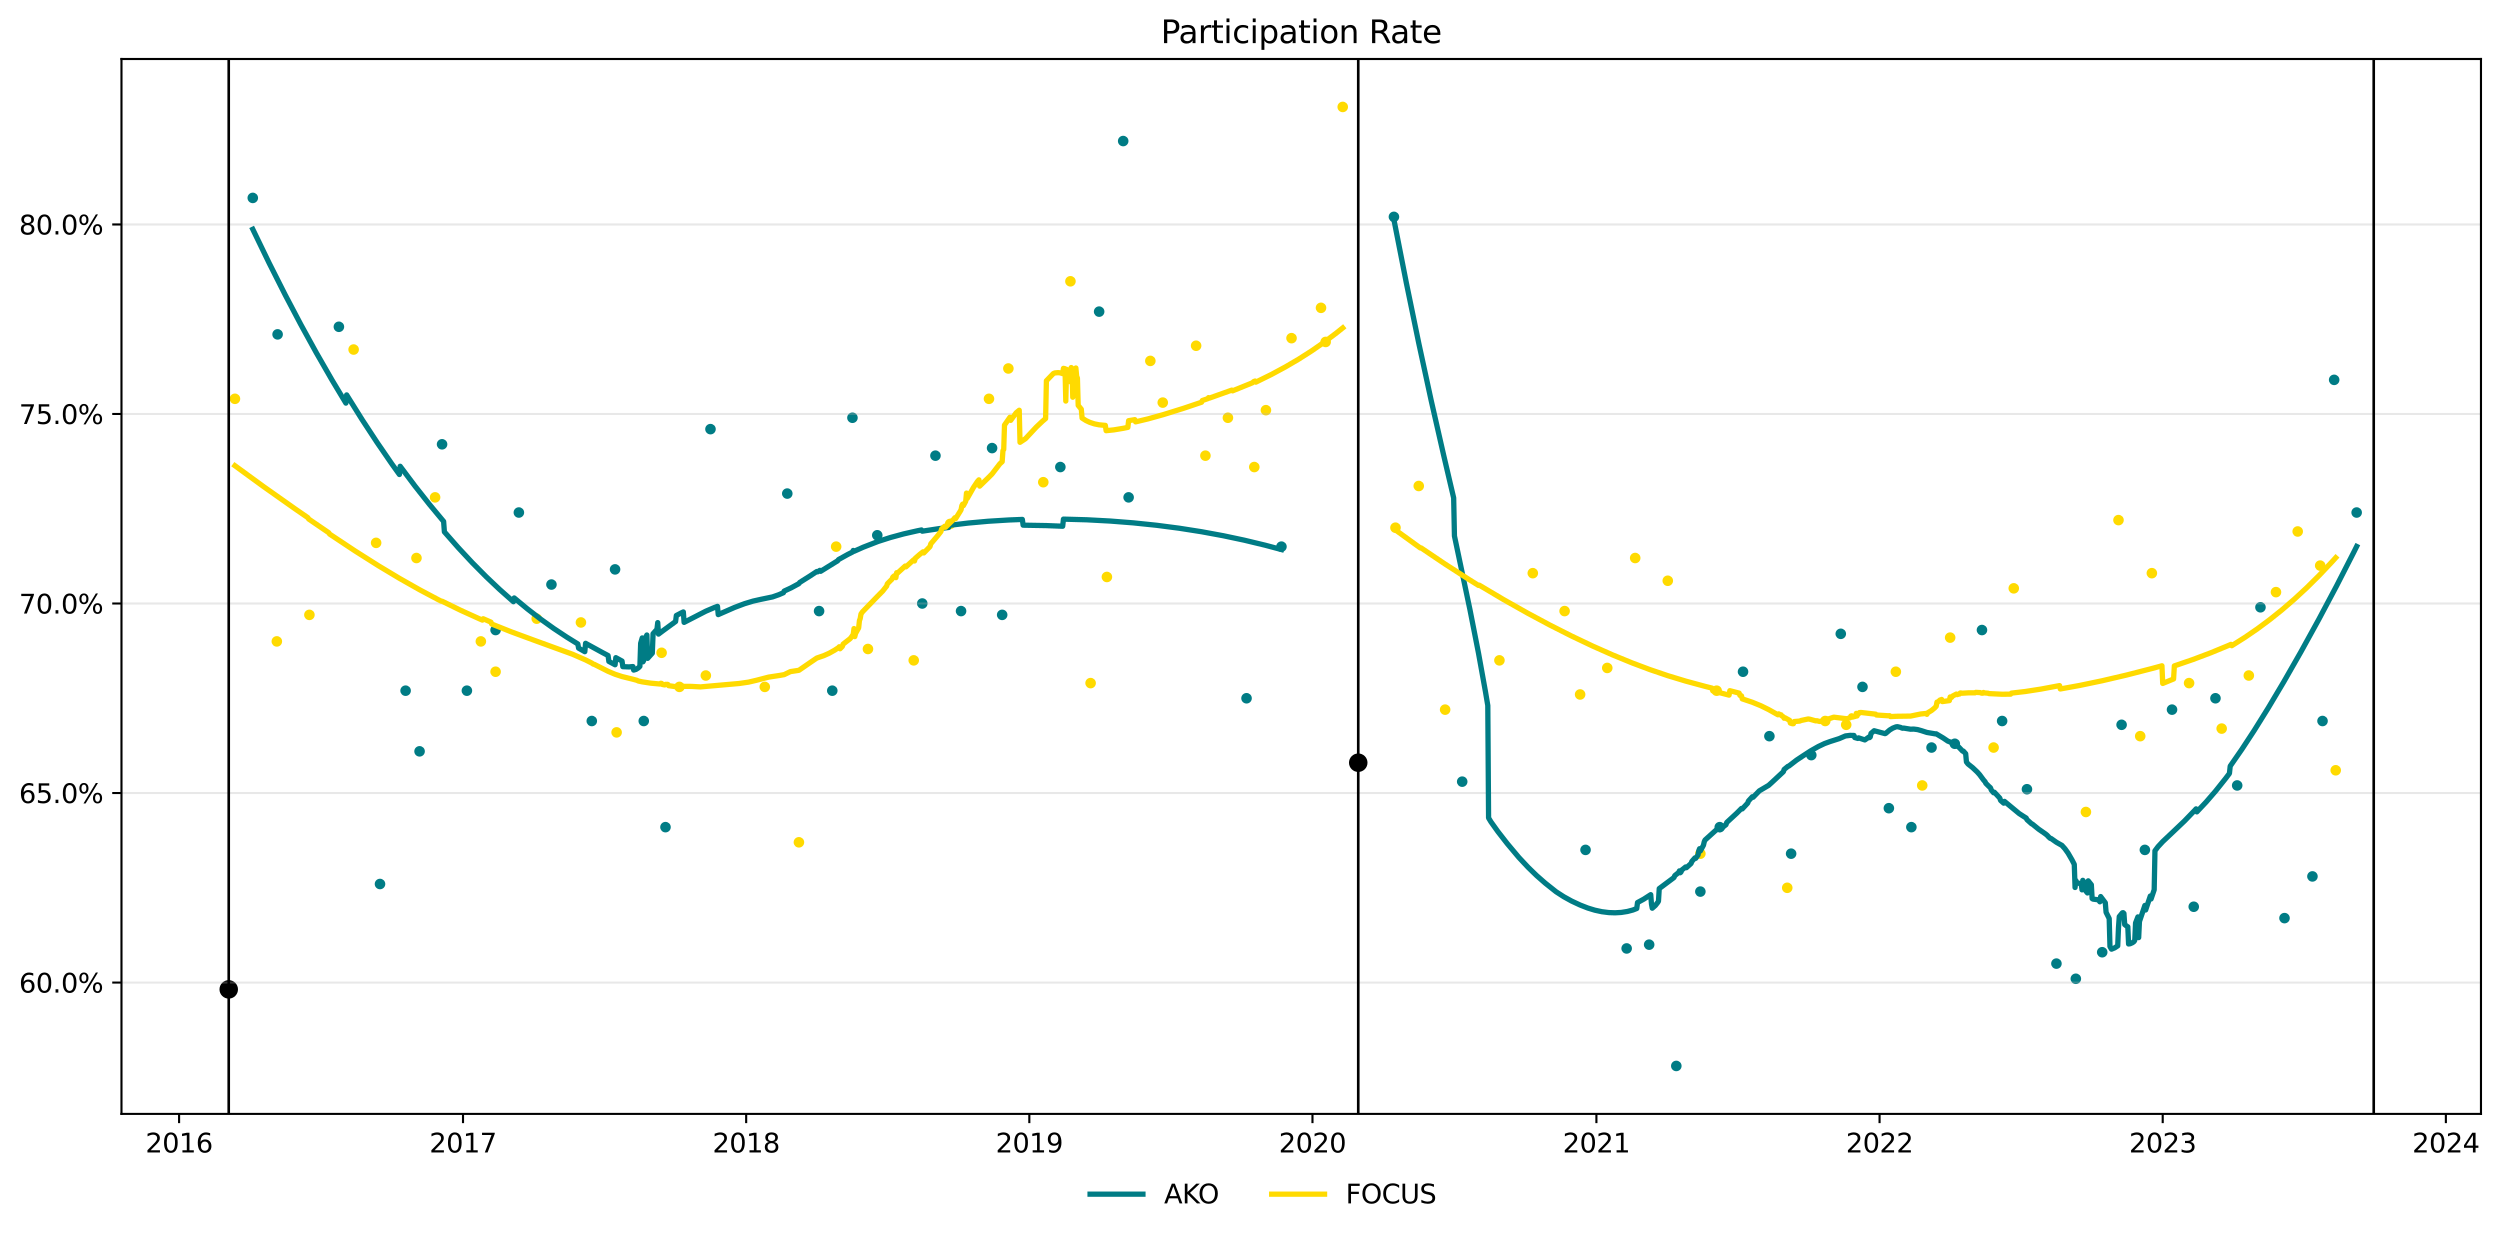 <?xml version="1.0" encoding="utf-8" standalone="no"?>
<!DOCTYPE svg PUBLIC "-//W3C//DTD SVG 1.1//EN"
  "http://www.w3.org/Graphics/SVG/1.1/DTD/svg11.dtd">
<svg xmlns:xlink="http://www.w3.org/1999/xlink" width="945.967pt" height="468.629pt" viewBox="0 0 945.967 468.629" xmlns="http://www.w3.org/2000/svg" version="1.1">
 <defs>
  <style type="text/css">*{stroke-linejoin: round; stroke-linecap: butt}</style>
 </defs>
 <g id="figure_1">
  <g id="patch_1">
   <path d="M 0 468.629 
L 945.967 468.629 
L 945.967 0 
L 0 0 
z
" style="fill: #ffffff"/>
  </g>
  <g id="axes_1">
   <g id="patch_2">
    <path d="M 45.967 421.486 
L 938.767 421.486 
L 938.767 22.318 
L 45.967 22.318 
z
" style="fill: #ffffff"/>
   </g>
   <g id="PathCollection_1">
    <defs>
     <path id="mfe9cb626cc" d="M 0 3 
C 0.796 3 1.559 2.684 2.121 2.121 
C 2.684 1.559 3 0.796 3 0 
C 3 -0.796 2.684 -1.559 2.121 -2.121 
C 1.559 -2.684 0.796 -3 0 -3 
C -0.796 -3 -1.559 -2.684 -2.121 -2.121 
C -2.684 -1.559 -3 -0.796 -3 0 
C -3 0.796 -2.684 1.559 -2.121 2.121 
C -1.559 2.684 -0.796 3 0 3 
z
" style="stroke: #000000"/>
    </defs>
    <g clip-path="url(#pcde574fb6f)">
     <use xlink:href="#mfe9cb626cc" x="86.549" y="374.369" style="stroke: #000000"/>
    </g>
   </g>
   <g id="PathCollection_2">
    <g clip-path="url(#pcde574fb6f)">
     <use xlink:href="#mfe9cb626cc" x="513.942" y="288.597" style="stroke: #000000"/>
    </g>
   </g>
   <g id="PathCollection_3"/>
   <g id="PathCollection_4">
    <defs>
     <path id="m12eb63a229" d="M 0 1.5 
C 0.398 1.5 0.779 1.342 1.061 1.061 
C 1.342 0.779 1.5 0.398 1.5 0 
C 1.5 -0.398 1.342 -0.779 1.061 -1.061 
C 0.779 -1.342 0.398 -1.5 0 -1.5 
C -0.398 -1.5 -0.779 -1.342 -1.061 -1.061 
C -1.342 -0.779 -1.5 -0.398 -1.5 0 
C -1.5 0.398 -1.342 0.779 -1.061 1.061 
C -0.779 1.342 -0.398 1.5 0 1.5 
z
" style="stroke: #007c85"/>
    </defs>
    <g clip-path="url(#pcde574fb6f)">
     <use xlink:href="#m12eb63a229" x="95.649" y="74.886" style="fill: #007c85; stroke: #007c85"/>
     <use xlink:href="#m12eb63a229" x="105.042" y="126.521" style="fill: #007c85; stroke: #007c85"/>
     <use xlink:href="#m12eb63a229" x="128.232" y="123.652" style="fill: #007c85; stroke: #007c85"/>
     <use xlink:href="#m12eb63a229" x="143.789" y="334.495" style="fill: #007c85; stroke: #007c85"/>
     <use xlink:href="#m12eb63a229" x="153.476" y="261.346" style="fill: #007c85; stroke: #007c85"/>
     <use xlink:href="#m12eb63a229" x="158.76" y="284.295" style="fill: #007c85; stroke: #007c85"/>
     <use xlink:href="#m12eb63a229" x="167.272" y="168.116" style="fill: #007c85; stroke: #007c85"/>
     <use xlink:href="#m12eb63a229" x="176.666" y="261.346" style="fill: #007c85; stroke: #007c85"/>
     <use xlink:href="#m12eb63a229" x="187.527" y="238.397" style="fill: #007c85; stroke: #007c85"/>
     <use xlink:href="#m12eb63a229" x="196.333" y="193.933" style="fill: #007c85; stroke: #007c85"/>
     <use xlink:href="#m12eb63a229" x="208.661" y="221.185" style="fill: #007c85; stroke: #007c85"/>
     <use xlink:href="#m12eb63a229" x="223.925" y="272.82" style="fill: #007c85; stroke: #007c85"/>
     <use xlink:href="#m12eb63a229" x="232.732" y="215.448" style="fill: #007c85; stroke: #007c85"/>
     <use xlink:href="#m12eb63a229" x="243.593" y="272.82" style="fill: #007c85; stroke: #007c85"/>
     <use xlink:href="#m12eb63a229" x="251.812" y="312.981" style="fill: #007c85; stroke: #007c85"/>
     <use xlink:href="#m12eb63a229" x="268.837" y="162.378" style="fill: #007c85; stroke: #007c85"/>
     <use xlink:href="#m12eb63a229" x="297.897" y="186.762" style="fill: #007c85; stroke: #007c85"/>
     <use xlink:href="#m12eb63a229" x="309.932" y="231.225" style="fill: #007c85; stroke: #007c85"/>
     <use xlink:href="#m12eb63a229" x="314.923" y="261.346" style="fill: #007c85; stroke: #007c85"/>
     <use xlink:href="#m12eb63a229" x="322.555" y="158.075" style="fill: #007c85; stroke: #007c85"/>
     <use xlink:href="#m12eb63a229" x="331.948" y="202.539" style="fill: #007c85; stroke: #007c85"/>
     <use xlink:href="#m12eb63a229" x="348.973" y="228.357" style="fill: #007c85; stroke: #007c85"/>
     <use xlink:href="#m12eb63a229" x="353.963" y="172.418" style="fill: #007c85; stroke: #007c85"/>
     <use xlink:href="#m12eb63a229" x="363.65" y="231.225" style="fill: #007c85; stroke: #007c85"/>
     <use xlink:href="#m12eb63a229" x="375.392" y="169.55" style="fill: #007c85; stroke: #007c85"/>
     <use xlink:href="#m12eb63a229" x="379.208" y="232.659" style="fill: #007c85; stroke: #007c85"/>
     <use xlink:href="#m12eb63a229" x="401.223" y="176.721" style="fill: #007c85; stroke: #007c85"/>
     <use xlink:href="#m12eb63a229" x="415.9" y="117.915" style="fill: #007c85; stroke: #007c85"/>
     <use xlink:href="#m12eb63a229" x="425" y="53.371" style="fill: #007c85; stroke: #007c85"/>
     <use xlink:href="#m12eb63a229" x="427.055" y="188.196" style="fill: #007c85; stroke: #007c85"/>
     <use xlink:href="#m12eb63a229" x="471.673" y="264.214" style="fill: #007c85; stroke: #007c85"/>
     <use xlink:href="#m12eb63a229" x="484.882" y="206.842" style="fill: #007c85; stroke: #007c85"/>
    </g>
   </g>
   <g id="PathCollection_5">
    <g clip-path="url(#pcde574fb6f)">
     <use xlink:href="#m12eb63a229" x="527.445" y="82.057" style="fill: #007c85; stroke: #007c85"/>
     <use xlink:href="#m12eb63a229" x="553.277" y="295.769" style="fill: #007c85; stroke: #007c85"/>
     <use xlink:href="#m12eb63a229" x="599.949" y="321.587" style="fill: #007c85; stroke: #007c85"/>
     <use xlink:href="#m12eb63a229" x="615.507" y="358.879" style="fill: #007c85; stroke: #007c85"/>
     <use xlink:href="#m12eb63a229" x="624.02" y="357.444" style="fill: #007c85; stroke: #007c85"/>
     <use xlink:href="#m12eb63a229" x="634.293" y="403.342" style="fill: #007c85; stroke: #007c85"/>
     <use xlink:href="#m12eb63a229" x="643.393" y="337.364" style="fill: #007c85; stroke: #007c85"/>
     <use xlink:href="#m12eb63a229" x="650.732" y="312.981" style="fill: #007c85; stroke: #007c85"/>
     <use xlink:href="#m12eb63a229" x="659.538" y="254.174" style="fill: #007c85; stroke: #007c85"/>
     <use xlink:href="#m12eb63a229" x="669.518" y="278.557" style="fill: #007c85; stroke: #007c85"/>
     <use xlink:href="#m12eb63a229" x="677.737" y="323.021" style="fill: #007c85; stroke: #007c85"/>
     <use xlink:href="#m12eb63a229" x="685.369" y="285.729" style="fill: #007c85; stroke: #007c85"/>
     <use xlink:href="#m12eb63a229" x="696.524" y="239.831" style="fill: #007c85; stroke: #007c85"/>
     <use xlink:href="#m12eb63a229" x="704.743" y="259.911" style="fill: #007c85; stroke: #007c85"/>
     <use xlink:href="#m12eb63a229" x="714.723" y="305.809" style="fill: #007c85; stroke: #007c85"/>
     <use xlink:href="#m12eb63a229" x="723.236" y="312.981" style="fill: #007c85; stroke: #007c85"/>
     <use xlink:href="#m12eb63a229" x="730.868" y="282.86" style="fill: #007c85; stroke: #007c85"/>
     <use xlink:href="#m12eb63a229" x="739.674" y="281.426" style="fill: #007c85; stroke: #007c85"/>
     <use xlink:href="#m12eb63a229" x="749.948" y="238.397" style="fill: #007c85; stroke: #007c85"/>
     <use xlink:href="#m12eb63a229" x="757.58" y="272.82" style="fill: #007c85; stroke: #007c85"/>
     <use xlink:href="#m12eb63a229" x="766.973" y="298.638" style="fill: #007c85; stroke: #007c85"/>
     <use xlink:href="#m12eb63a229" x="778.128" y="364.616" style="fill: #007c85; stroke: #007c85"/>
     <use xlink:href="#m12eb63a229" x="785.466" y="370.353" style="fill: #007c85; stroke: #007c85"/>
     <use xlink:href="#m12eb63a229" x="795.447" y="360.313" style="fill: #007c85; stroke: #007c85"/>
     <use xlink:href="#m12eb63a229" x="802.785" y="274.254" style="fill: #007c85; stroke: #007c85"/>
     <use xlink:href="#m12eb63a229" x="811.591" y="321.587" style="fill: #007c85; stroke: #007c85"/>
     <use xlink:href="#m12eb63a229" x="821.865" y="268.517" style="fill: #007c85; stroke: #007c85"/>
     <use xlink:href="#m12eb63a229" x="830.084" y="343.101" style="fill: #007c85; stroke: #007c85"/>
     <use xlink:href="#m12eb63a229" x="838.303" y="264.214" style="fill: #007c85; stroke: #007c85"/>
     <use xlink:href="#m12eb63a229" x="846.522" y="297.203" style="fill: #007c85; stroke: #007c85"/>
     <use xlink:href="#m12eb63a229" x="855.329" y="229.791" style="fill: #007c85; stroke: #007c85"/>
     <use xlink:href="#m12eb63a229" x="864.428" y="347.404" style="fill: #007c85; stroke: #007c85"/>
     <use xlink:href="#m12eb63a229" x="874.996" y="331.627" style="fill: #007c85; stroke: #007c85"/>
     <use xlink:href="#m12eb63a229" x="878.812" y="272.82" style="fill: #007c85; stroke: #007c85"/>
     <use xlink:href="#m12eb63a229" x="883.215" y="143.732" style="fill: #007c85; stroke: #007c85"/>
     <use xlink:href="#m12eb63a229" x="891.728" y="193.933" style="fill: #007c85; stroke: #007c85"/>
    </g>
   </g>
   <g id="PathCollection_6">
    <defs>
     <path id="mfe68a5f25f" d="M 0 1.5 
C 0.398 1.5 0.779 1.342 1.061 1.061 
C 1.342 0.779 1.5 0.398 1.5 0 
C 1.5 -0.398 1.342 -0.779 1.061 -1.061 
C 0.779 -1.342 0.398 -1.5 0 -1.5 
C -0.398 -1.5 -0.779 -1.342 -1.061 -1.061 
C -1.342 -0.779 -1.5 -0.398 -1.5 0 
C -1.5 0.398 -1.342 0.779 -1.061 1.061 
C -0.779 1.342 -0.398 1.5 0 1.5 
z
" style="stroke: #ffda00"/>
    </defs>
    <g clip-path="url(#pcde574fb6f)">
     <use xlink:href="#mfe68a5f25f" x="88.897" y="150.904" style="fill: #ffda00; stroke: #ffda00"/>
     <use xlink:href="#mfe68a5f25f" x="104.748" y="242.7" style="fill: #ffda00; stroke: #ffda00"/>
     <use xlink:href="#mfe68a5f25f" x="117.077" y="232.659" style="fill: #ffda00; stroke: #ffda00"/>
     <use xlink:href="#mfe68a5f25f" x="133.809" y="132.258" style="fill: #ffda00; stroke: #ffda00"/>
     <use xlink:href="#mfe68a5f25f" x="142.321" y="205.408" style="fill: #ffda00; stroke: #ffda00"/>
     <use xlink:href="#mfe68a5f25f" x="157.586" y="211.145" style="fill: #ffda00; stroke: #ffda00"/>
     <use xlink:href="#mfe68a5f25f" x="164.63" y="188.196" style="fill: #ffda00; stroke: #ffda00"/>
     <use xlink:href="#mfe68a5f25f" x="181.949" y="242.7" style="fill: #ffda00; stroke: #ffda00"/>
     <use xlink:href="#mfe68a5f25f" x="187.527" y="254.174" style="fill: #ffda00; stroke: #ffda00"/>
     <use xlink:href="#mfe68a5f25f" x="203.084" y="234.094" style="fill: #ffda00; stroke: #ffda00"/>
     <use xlink:href="#mfe68a5f25f" x="219.816" y="235.528" style="fill: #ffda00; stroke: #ffda00"/>
     <use xlink:href="#mfe68a5f25f" x="233.319" y="277.123" style="fill: #ffda00; stroke: #ffda00"/>
     <use xlink:href="#mfe68a5f25f" x="250.344" y="247.003" style="fill: #ffda00; stroke: #ffda00"/>
     <use xlink:href="#mfe68a5f25f" x="257.095" y="259.911" style="fill: #ffda00; stroke: #ffda00"/>
     <use xlink:href="#mfe68a5f25f" x="267.076" y="255.608" style="fill: #ffda00; stroke: #ffda00"/>
     <use xlink:href="#mfe68a5f25f" x="289.385" y="259.911" style="fill: #ffda00; stroke: #ffda00"/>
     <use xlink:href="#mfe68a5f25f" x="302.3" y="318.718" style="fill: #ffda00; stroke: #ffda00"/>
     <use xlink:href="#mfe68a5f25f" x="316.39" y="206.842" style="fill: #ffda00; stroke: #ffda00"/>
     <use xlink:href="#mfe68a5f25f" x="328.425" y="245.568" style="fill: #ffda00; stroke: #ffda00"/>
     <use xlink:href="#mfe68a5f25f" x="345.744" y="249.871" style="fill: #ffda00; stroke: #ffda00"/>
     <use xlink:href="#mfe68a5f25f" x="359.541" y="198.236" style="fill: #ffda00; stroke: #ffda00"/>
     <use xlink:href="#mfe68a5f25f" x="374.218" y="150.904" style="fill: #ffda00; stroke: #ffda00"/>
     <use xlink:href="#mfe68a5f25f" x="381.556" y="139.429" style="fill: #ffda00; stroke: #ffda00"/>
     <use xlink:href="#mfe68a5f25f" x="394.765" y="182.459" style="fill: #ffda00; stroke: #ffda00"/>
     <use xlink:href="#mfe68a5f25f" x="405.039" y="106.44" style="fill: #ffda00; stroke: #ffda00"/>
     <use xlink:href="#mfe68a5f25f" x="412.671" y="258.477" style="fill: #ffda00; stroke: #ffda00"/>
     <use xlink:href="#mfe68a5f25f" x="418.836" y="218.316" style="fill: #ffda00; stroke: #ffda00"/>
     <use xlink:href="#mfe68a5f25f" x="435.274" y="136.561" style="fill: #ffda00; stroke: #ffda00"/>
     <use xlink:href="#mfe68a5f25f" x="439.97" y="152.338" style="fill: #ffda00; stroke: #ffda00"/>
     <use xlink:href="#mfe68a5f25f" x="452.593" y="130.824" style="fill: #ffda00; stroke: #ffda00"/>
     <use xlink:href="#mfe68a5f25f" x="456.115" y="172.418" style="fill: #ffda00; stroke: #ffda00"/>
     <use xlink:href="#mfe68a5f25f" x="464.628" y="158.075" style="fill: #ffda00; stroke: #ffda00"/>
     <use xlink:href="#mfe68a5f25f" x="474.608" y="176.721" style="fill: #ffda00; stroke: #ffda00"/>
     <use xlink:href="#mfe68a5f25f" x="479.011" y="155.207" style="fill: #ffda00; stroke: #ffda00"/>
     <use xlink:href="#mfe68a5f25f" x="488.698" y="127.955" style="fill: #ffda00; stroke: #ffda00"/>
     <use xlink:href="#mfe68a5f25f" x="499.852" y="116.48" style="fill: #ffda00; stroke: #ffda00"/>
     <use xlink:href="#mfe68a5f25f" x="501.614" y="129.389" style="fill: #ffda00; stroke: #ffda00"/>
     <use xlink:href="#mfe68a5f25f" x="508.072" y="40.462" style="fill: #ffda00; stroke: #ffda00"/>
    </g>
   </g>
   <g id="PathCollection_7">
    <g clip-path="url(#pcde574fb6f)">
     <use xlink:href="#mfe68a5f25f" x="528.032" y="199.67" style="fill: #ffda00; stroke: #ffda00"/>
     <use xlink:href="#mfe68a5f25f" x="536.838" y="183.893" style="fill: #ffda00; stroke: #ffda00"/>
     <use xlink:href="#mfe68a5f25f" x="546.819" y="268.517" style="fill: #ffda00; stroke: #ffda00"/>
     <use xlink:href="#mfe68a5f25f" x="567.366" y="249.871" style="fill: #ffda00; stroke: #ffda00"/>
     <use xlink:href="#mfe68a5f25f" x="579.989" y="216.882" style="fill: #ffda00; stroke: #ffda00"/>
     <use xlink:href="#mfe68a5f25f" x="592.024" y="231.225" style="fill: #ffda00; stroke: #ffda00"/>
     <use xlink:href="#mfe68a5f25f" x="597.895" y="262.78" style="fill: #ffda00; stroke: #ffda00"/>
     <use xlink:href="#mfe68a5f25f" x="608.168" y="252.74" style="fill: #ffda00; stroke: #ffda00"/>
     <use xlink:href="#mfe68a5f25f" x="618.736" y="211.145" style="fill: #ffda00; stroke: #ffda00"/>
     <use xlink:href="#mfe68a5f25f" x="631.065" y="219.751" style="fill: #ffda00; stroke: #ffda00"/>
     <use xlink:href="#mfe68a5f25f" x="643.393" y="323.021" style="fill: #ffda00; stroke: #ffda00"/>
     <use xlink:href="#mfe68a5f25f" x="649.558" y="261.346" style="fill: #ffda00; stroke: #ffda00"/>
     <use xlink:href="#mfe68a5f25f" x="676.27" y="335.93" style="fill: #ffda00; stroke: #ffda00"/>
     <use xlink:href="#mfe68a5f25f" x="690.653" y="272.82" style="fill: #ffda00; stroke: #ffda00"/>
     <use xlink:href="#mfe68a5f25f" x="698.579" y="274.254" style="fill: #ffda00; stroke: #ffda00"/>
     <use xlink:href="#mfe68a5f25f" x="717.365" y="254.174" style="fill: #ffda00; stroke: #ffda00"/>
     <use xlink:href="#mfe68a5f25f" x="727.345" y="297.203" style="fill: #ffda00; stroke: #ffda00"/>
     <use xlink:href="#mfe68a5f25f" x="737.913" y="241.265" style="fill: #ffda00; stroke: #ffda00"/>
     <use xlink:href="#mfe68a5f25f" x="754.351" y="282.86" style="fill: #ffda00; stroke: #ffda00"/>
     <use xlink:href="#mfe68a5f25f" x="761.983" y="222.619" style="fill: #ffda00; stroke: #ffda00"/>
     <use xlink:href="#mfe68a5f25f" x="789.282" y="307.243" style="fill: #ffda00; stroke: #ffda00"/>
     <use xlink:href="#mfe68a5f25f" x="801.611" y="196.802" style="fill: #ffda00; stroke: #ffda00"/>
     <use xlink:href="#mfe68a5f25f" x="809.83" y="278.557" style="fill: #ffda00; stroke: #ffda00"/>
     <use xlink:href="#mfe68a5f25f" x="814.233" y="216.882" style="fill: #ffda00; stroke: #ffda00"/>
     <use xlink:href="#mfe68a5f25f" x="828.323" y="258.477" style="fill: #ffda00; stroke: #ffda00"/>
     <use xlink:href="#mfe68a5f25f" x="840.652" y="275.689" style="fill: #ffda00; stroke: #ffda00"/>
     <use xlink:href="#mfe68a5f25f" x="850.926" y="255.608" style="fill: #ffda00; stroke: #ffda00"/>
     <use xlink:href="#mfe68a5f25f" x="861.199" y="224.054" style="fill: #ffda00; stroke: #ffda00"/>
     <use xlink:href="#mfe68a5f25f" x="869.419" y="201.105" style="fill: #ffda00; stroke: #ffda00"/>
     <use xlink:href="#mfe68a5f25f" x="877.931" y="214.013" style="fill: #ffda00; stroke: #ffda00"/>
     <use xlink:href="#mfe68a5f25f" x="883.802" y="291.466" style="fill: #ffda00; stroke: #ffda00"/>
    </g>
   </g>
   <g id="matplotlib.axis_1">
    <g id="xtick_1">
     <g id="line2d_1">
      <defs>
       <path id="mad264e514f" d="M 0 0 
L 0 3.5 
" style="stroke: #000000; stroke-width: 0.8"/>
      </defs>
      <g>
       <use xlink:href="#mad264e514f" x="67.762" y="421.486" style="stroke: #000000; stroke-width: 0.8"/>
      </g>
     </g>
     <g id="text_1">
      <!-- 2016 -->
      <g transform="translate(55.037 436.085) scale(0.1 -0.1)">
       <defs>
        <path id="DejaVuSans-32" d="M 1228 531 
L 3431 531 
L 3431 0 
L 469 0 
L 469 531 
Q 828 903 1448 1529 
Q 2069 2156 2228 2338 
Q 2531 2678 2651 2914 
Q 2772 3150 2772 3378 
Q 2772 3750 2511 3984 
Q 2250 4219 1831 4219 
Q 1534 4219 1204 4116 
Q 875 4013 500 3803 
L 500 4441 
Q 881 4594 1212 4672 
Q 1544 4750 1819 4750 
Q 2544 4750 2975 4387 
Q 3406 4025 3406 3419 
Q 3406 3131 3298 2873 
Q 3191 2616 2906 2266 
Q 2828 2175 2409 1742 
Q 1991 1309 1228 531 
z
" transform="scale(0.016)"/>
        <path id="DejaVuSans-30" d="M 2034 4250 
Q 1547 4250 1301 3770 
Q 1056 3291 1056 2328 
Q 1056 1369 1301 889 
Q 1547 409 2034 409 
Q 2525 409 2770 889 
Q 3016 1369 3016 2328 
Q 3016 3291 2770 3770 
Q 2525 4250 2034 4250 
z
M 2034 4750 
Q 2819 4750 3233 4129 
Q 3647 3509 3647 2328 
Q 3647 1150 3233 529 
Q 2819 -91 2034 -91 
Q 1250 -91 836 529 
Q 422 1150 422 2328 
Q 422 3509 836 4129 
Q 1250 4750 2034 4750 
z
" transform="scale(0.016)"/>
        <path id="DejaVuSans-31" d="M 794 531 
L 1825 531 
L 1825 4091 
L 703 3866 
L 703 4441 
L 1819 4666 
L 2450 4666 
L 2450 531 
L 3481 531 
L 3481 0 
L 794 0 
L 794 531 
z
" transform="scale(0.016)"/>
        <path id="DejaVuSans-36" d="M 2113 2584 
Q 1688 2584 1439 2293 
Q 1191 2003 1191 1497 
Q 1191 994 1439 701 
Q 1688 409 2113 409 
Q 2538 409 2786 701 
Q 3034 994 3034 1497 
Q 3034 2003 2786 2293 
Q 2538 2584 2113 2584 
z
M 3366 4563 
L 3366 3988 
Q 3128 4100 2886 4159 
Q 2644 4219 2406 4219 
Q 1781 4219 1451 3797 
Q 1122 3375 1075 2522 
Q 1259 2794 1537 2939 
Q 1816 3084 2150 3084 
Q 2853 3084 3261 2657 
Q 3669 2231 3669 1497 
Q 3669 778 3244 343 
Q 2819 -91 2113 -91 
Q 1303 -91 875 529 
Q 447 1150 447 2328 
Q 447 3434 972 4092 
Q 1497 4750 2381 4750 
Q 2619 4750 2861 4703 
Q 3103 4656 3366 4563 
z
" transform="scale(0.016)"/>
       </defs>
       <use xlink:href="#DejaVuSans-32"/>
       <use xlink:href="#DejaVuSans-30" x="63.623"/>
       <use xlink:href="#DejaVuSans-31" x="127.246"/>
       <use xlink:href="#DejaVuSans-36" x="190.869"/>
      </g>
     </g>
    </g>
    <g id="xtick_2">
     <g id="line2d_2">
      <g>
       <use xlink:href="#mad264e514f" x="175.198" y="421.486" style="stroke: #000000; stroke-width: 0.8"/>
      </g>
     </g>
     <g id="text_2">
      <!-- 2017 -->
      <g transform="translate(162.473 436.085) scale(0.1 -0.1)">
       <defs>
        <path id="DejaVuSans-37" d="M 525 4666 
L 3525 4666 
L 3525 4397 
L 1831 0 
L 1172 0 
L 2766 4134 
L 525 4134 
L 525 4666 
z
" transform="scale(0.016)"/>
       </defs>
       <use xlink:href="#DejaVuSans-32"/>
       <use xlink:href="#DejaVuSans-30" x="63.623"/>
       <use xlink:href="#DejaVuSans-31" x="127.246"/>
       <use xlink:href="#DejaVuSans-37" x="190.869"/>
      </g>
     </g>
    </g>
    <g id="xtick_3">
     <g id="line2d_3">
      <g>
       <use xlink:href="#mad264e514f" x="282.34" y="421.486" style="stroke: #000000; stroke-width: 0.8"/>
      </g>
     </g>
     <g id="text_3">
      <!-- 2018 -->
      <g transform="translate(269.615 436.085) scale(0.1 -0.1)">
       <defs>
        <path id="DejaVuSans-38" d="M 2034 2216 
Q 1584 2216 1326 1975 
Q 1069 1734 1069 1313 
Q 1069 891 1326 650 
Q 1584 409 2034 409 
Q 2484 409 2743 651 
Q 3003 894 3003 1313 
Q 3003 1734 2745 1975 
Q 2488 2216 2034 2216 
z
M 1403 2484 
Q 997 2584 770 2862 
Q 544 3141 544 3541 
Q 544 4100 942 4425 
Q 1341 4750 2034 4750 
Q 2731 4750 3128 4425 
Q 3525 4100 3525 3541 
Q 3525 3141 3298 2862 
Q 3072 2584 2669 2484 
Q 3125 2378 3379 2068 
Q 3634 1759 3634 1313 
Q 3634 634 3220 271 
Q 2806 -91 2034 -91 
Q 1263 -91 848 271 
Q 434 634 434 1313 
Q 434 1759 690 2068 
Q 947 2378 1403 2484 
z
M 1172 3481 
Q 1172 3119 1398 2916 
Q 1625 2713 2034 2713 
Q 2441 2713 2670 2916 
Q 2900 3119 2900 3481 
Q 2900 3844 2670 4047 
Q 2441 4250 2034 4250 
Q 1625 4250 1398 4047 
Q 1172 3844 1172 3481 
z
" transform="scale(0.016)"/>
       </defs>
       <use xlink:href="#DejaVuSans-32"/>
       <use xlink:href="#DejaVuSans-30" x="63.623"/>
       <use xlink:href="#DejaVuSans-31" x="127.246"/>
       <use xlink:href="#DejaVuSans-38" x="190.869"/>
      </g>
     </g>
    </g>
    <g id="xtick_4">
     <g id="line2d_4">
      <g>
       <use xlink:href="#mad264e514f" x="389.482" y="421.486" style="stroke: #000000; stroke-width: 0.8"/>
      </g>
     </g>
     <g id="text_4">
      <!-- 2019 -->
      <g transform="translate(376.757 436.085) scale(0.1 -0.1)">
       <defs>
        <path id="DejaVuSans-39" d="M 703 97 
L 703 672 
Q 941 559 1184 500 
Q 1428 441 1663 441 
Q 2288 441 2617 861 
Q 2947 1281 2994 2138 
Q 2813 1869 2534 1725 
Q 2256 1581 1919 1581 
Q 1219 1581 811 2004 
Q 403 2428 403 3163 
Q 403 3881 828 4315 
Q 1253 4750 1959 4750 
Q 2769 4750 3195 4129 
Q 3622 3509 3622 2328 
Q 3622 1225 3098 567 
Q 2575 -91 1691 -91 
Q 1453 -91 1209 -44 
Q 966 3 703 97 
z
M 1959 2075 
Q 2384 2075 2632 2365 
Q 2881 2656 2881 3163 
Q 2881 3666 2632 3958 
Q 2384 4250 1959 4250 
Q 1534 4250 1286 3958 
Q 1038 3666 1038 3163 
Q 1038 2656 1286 2365 
Q 1534 2075 1959 2075 
z
" transform="scale(0.016)"/>
       </defs>
       <use xlink:href="#DejaVuSans-32"/>
       <use xlink:href="#DejaVuSans-30" x="63.623"/>
       <use xlink:href="#DejaVuSans-31" x="127.246"/>
       <use xlink:href="#DejaVuSans-39" x="190.869"/>
      </g>
     </g>
    </g>
    <g id="xtick_5">
     <g id="line2d_5">
      <g>
       <use xlink:href="#mad264e514f" x="496.624" y="421.486" style="stroke: #000000; stroke-width: 0.8"/>
      </g>
     </g>
     <g id="text_5">
      <!-- 2020 -->
      <g transform="translate(483.899 436.085) scale(0.1 -0.1)">
       <use xlink:href="#DejaVuSans-32"/>
       <use xlink:href="#DejaVuSans-30" x="63.623"/>
       <use xlink:href="#DejaVuSans-32" x="127.246"/>
       <use xlink:href="#DejaVuSans-30" x="190.869"/>
      </g>
     </g>
    </g>
    <g id="xtick_6">
     <g id="line2d_6">
      <g>
       <use xlink:href="#mad264e514f" x="604.059" y="421.486" style="stroke: #000000; stroke-width: 0.8"/>
      </g>
     </g>
     <g id="text_6">
      <!-- 2021 -->
      <g transform="translate(591.334 436.085) scale(0.1 -0.1)">
       <use xlink:href="#DejaVuSans-32"/>
       <use xlink:href="#DejaVuSans-30" x="63.623"/>
       <use xlink:href="#DejaVuSans-32" x="127.246"/>
       <use xlink:href="#DejaVuSans-31" x="190.869"/>
      </g>
     </g>
    </g>
    <g id="xtick_7">
     <g id="line2d_7">
      <g>
       <use xlink:href="#mad264e514f" x="711.201" y="421.486" style="stroke: #000000; stroke-width: 0.8"/>
      </g>
     </g>
     <g id="text_7">
      <!-- 2022 -->
      <g transform="translate(698.476 436.085) scale(0.1 -0.1)">
       <use xlink:href="#DejaVuSans-32"/>
       <use xlink:href="#DejaVuSans-30" x="63.623"/>
       <use xlink:href="#DejaVuSans-32" x="127.246"/>
       <use xlink:href="#DejaVuSans-32" x="190.869"/>
      </g>
     </g>
    </g>
    <g id="xtick_8">
     <g id="line2d_8">
      <g>
       <use xlink:href="#mad264e514f" x="818.343" y="421.486" style="stroke: #000000; stroke-width: 0.8"/>
      </g>
     </g>
     <g id="text_8">
      <!-- 2023 -->
      <g transform="translate(805.618 436.085) scale(0.1 -0.1)">
       <defs>
        <path id="DejaVuSans-33" d="M 2597 2516 
Q 3050 2419 3304 2112 
Q 3559 1806 3559 1356 
Q 3559 666 3084 287 
Q 2609 -91 1734 -91 
Q 1441 -91 1130 -33 
Q 819 25 488 141 
L 488 750 
Q 750 597 1062 519 
Q 1375 441 1716 441 
Q 2309 441 2620 675 
Q 2931 909 2931 1356 
Q 2931 1769 2642 2001 
Q 2353 2234 1838 2234 
L 1294 2234 
L 1294 2753 
L 1863 2753 
Q 2328 2753 2575 2939 
Q 2822 3125 2822 3475 
Q 2822 3834 2567 4026 
Q 2313 4219 1838 4219 
Q 1578 4219 1281 4162 
Q 984 4106 628 3988 
L 628 4550 
Q 988 4650 1302 4700 
Q 1616 4750 1894 4750 
Q 2613 4750 3031 4423 
Q 3450 4097 3450 3541 
Q 3450 3153 3228 2886 
Q 3006 2619 2597 2516 
z
" transform="scale(0.016)"/>
       </defs>
       <use xlink:href="#DejaVuSans-32"/>
       <use xlink:href="#DejaVuSans-30" x="63.623"/>
       <use xlink:href="#DejaVuSans-32" x="127.246"/>
       <use xlink:href="#DejaVuSans-33" x="190.869"/>
      </g>
     </g>
    </g>
    <g id="xtick_9">
     <g id="line2d_9">
      <g>
       <use xlink:href="#mad264e514f" x="925.485" y="421.486" style="stroke: #000000; stroke-width: 0.8"/>
      </g>
     </g>
     <g id="text_9">
      <!-- 2024 -->
      <g transform="translate(912.76 436.085) scale(0.1 -0.1)">
       <defs>
        <path id="DejaVuSans-34" d="M 2419 4116 
L 825 1625 
L 2419 1625 
L 2419 4116 
z
M 2253 4666 
L 3047 4666 
L 3047 1625 
L 3713 1625 
L 3713 1100 
L 3047 1100 
L 3047 0 
L 2419 0 
L 2419 1100 
L 313 1100 
L 313 1709 
L 2253 4666 
z
" transform="scale(0.016)"/>
       </defs>
       <use xlink:href="#DejaVuSans-32"/>
       <use xlink:href="#DejaVuSans-30" x="63.623"/>
       <use xlink:href="#DejaVuSans-32" x="127.246"/>
       <use xlink:href="#DejaVuSans-34" x="190.869"/>
      </g>
     </g>
    </g>
   </g>
   <g id="matplotlib.axis_2">
    <g id="ytick_1">
     <g id="line2d_10">
      <path d="M 45.967 371.787 
L 938.767 371.787 
" clip-path="url(#pcde574fb6f)" style="fill: none; stroke: #b0b0b0; stroke-opacity: 0.3; stroke-width: 0.8; stroke-linecap: square"/>
     </g>
     <g id="line2d_11">
      <defs>
       <path id="m8c986d8ffd" d="M 0 0 
L -3.5 0 
" style="stroke: #000000; stroke-width: 0.8"/>
      </defs>
      <g>
       <use xlink:href="#m8c986d8ffd" x="45.967" y="371.787" style="stroke: #000000; stroke-width: 0.8"/>
      </g>
     </g>
     <g id="text_10">
      <!-- 60.0% -->
      <g transform="translate(7.2 375.587) scale(0.1 -0.1)">
       <defs>
        <path id="DejaVuSans-2e" d="M 684 794 
L 1344 794 
L 1344 0 
L 684 0 
L 684 794 
z
" transform="scale(0.016)"/>
        <path id="DejaVuSans-25" d="M 4653 2053 
Q 4381 2053 4226 1822 
Q 4072 1591 4072 1178 
Q 4072 772 4226 539 
Q 4381 306 4653 306 
Q 4919 306 5073 539 
Q 5228 772 5228 1178 
Q 5228 1588 5073 1820 
Q 4919 2053 4653 2053 
z
M 4653 2450 
Q 5147 2450 5437 2106 
Q 5728 1763 5728 1178 
Q 5728 594 5436 251 
Q 5144 -91 4653 -91 
Q 4153 -91 3862 251 
Q 3572 594 3572 1178 
Q 3572 1766 3864 2108 
Q 4156 2450 4653 2450 
z
M 1428 4353 
Q 1159 4353 1004 4120 
Q 850 3888 850 3481 
Q 850 3069 1003 2837 
Q 1156 2606 1428 2606 
Q 1700 2606 1854 2837 
Q 2009 3069 2009 3481 
Q 2009 3884 1853 4118 
Q 1697 4353 1428 4353 
z
M 4250 4750 
L 4750 4750 
L 1831 -91 
L 1331 -91 
L 4250 4750 
z
M 1428 4750 
Q 1922 4750 2215 4408 
Q 2509 4066 2509 3481 
Q 2509 2891 2217 2550 
Q 1925 2209 1428 2209 
Q 931 2209 642 2551 
Q 353 2894 353 3481 
Q 353 4063 643 4406 
Q 934 4750 1428 4750 
z
" transform="scale(0.016)"/>
       </defs>
       <use xlink:href="#DejaVuSans-36"/>
       <use xlink:href="#DejaVuSans-30" x="63.623"/>
       <use xlink:href="#DejaVuSans-2e" x="127.246"/>
       <use xlink:href="#DejaVuSans-30" x="159.033"/>
       <use xlink:href="#DejaVuSans-25" x="222.656"/>
      </g>
     </g>
    </g>
    <g id="ytick_2">
     <g id="line2d_12">
      <path d="M 45.967 300.072 
L 938.767 300.072 
" clip-path="url(#pcde574fb6f)" style="fill: none; stroke: #b0b0b0; stroke-opacity: 0.3; stroke-width: 0.8; stroke-linecap: square"/>
     </g>
     <g id="line2d_13">
      <g>
       <use xlink:href="#m8c986d8ffd" x="45.967" y="300.072" style="stroke: #000000; stroke-width: 0.8"/>
      </g>
     </g>
     <g id="text_11">
      <!-- 65.0% -->
      <g transform="translate(7.2 303.871) scale(0.1 -0.1)">
       <defs>
        <path id="DejaVuSans-35" d="M 691 4666 
L 3169 4666 
L 3169 4134 
L 1269 4134 
L 1269 2991 
Q 1406 3038 1543 3061 
Q 1681 3084 1819 3084 
Q 2600 3084 3056 2656 
Q 3513 2228 3513 1497 
Q 3513 744 3044 326 
Q 2575 -91 1722 -91 
Q 1428 -91 1123 -41 
Q 819 9 494 109 
L 494 744 
Q 775 591 1075 516 
Q 1375 441 1709 441 
Q 2250 441 2565 725 
Q 2881 1009 2881 1497 
Q 2881 1984 2565 2268 
Q 2250 2553 1709 2553 
Q 1456 2553 1204 2497 
Q 953 2441 691 2322 
L 691 4666 
z
" transform="scale(0.016)"/>
       </defs>
       <use xlink:href="#DejaVuSans-36"/>
       <use xlink:href="#DejaVuSans-35" x="63.623"/>
       <use xlink:href="#DejaVuSans-2e" x="127.246"/>
       <use xlink:href="#DejaVuSans-30" x="159.033"/>
       <use xlink:href="#DejaVuSans-25" x="222.656"/>
      </g>
     </g>
    </g>
    <g id="ytick_3">
     <g id="line2d_14">
      <path d="M 45.967 228.357 
L 938.767 228.357 
" clip-path="url(#pcde574fb6f)" style="fill: none; stroke: #b0b0b0; stroke-opacity: 0.3; stroke-width: 0.8; stroke-linecap: square"/>
     </g>
     <g id="line2d_15">
      <g>
       <use xlink:href="#m8c986d8ffd" x="45.967" y="228.357" style="stroke: #000000; stroke-width: 0.8"/>
      </g>
     </g>
     <g id="text_12">
      <!-- 70.0% -->
      <g transform="translate(7.2 232.156) scale(0.1 -0.1)">
       <use xlink:href="#DejaVuSans-37"/>
       <use xlink:href="#DejaVuSans-30" x="63.623"/>
       <use xlink:href="#DejaVuSans-2e" x="127.246"/>
       <use xlink:href="#DejaVuSans-30" x="159.033"/>
       <use xlink:href="#DejaVuSans-25" x="222.656"/>
      </g>
     </g>
    </g>
    <g id="ytick_4">
     <g id="line2d_16">
      <path d="M 45.967 156.641 
L 938.767 156.641 
" clip-path="url(#pcde574fb6f)" style="fill: none; stroke: #b0b0b0; stroke-opacity: 0.3; stroke-width: 0.8; stroke-linecap: square"/>
     </g>
     <g id="line2d_17">
      <g>
       <use xlink:href="#m8c986d8ffd" x="45.967" y="156.641" style="stroke: #000000; stroke-width: 0.8"/>
      </g>
     </g>
     <g id="text_13">
      <!-- 75.0% -->
      <g transform="translate(7.2 160.44) scale(0.1 -0.1)">
       <use xlink:href="#DejaVuSans-37"/>
       <use xlink:href="#DejaVuSans-35" x="63.623"/>
       <use xlink:href="#DejaVuSans-2e" x="127.246"/>
       <use xlink:href="#DejaVuSans-30" x="159.033"/>
       <use xlink:href="#DejaVuSans-25" x="222.656"/>
      </g>
     </g>
    </g>
    <g id="ytick_5">
     <g id="line2d_18">
      <path d="M 45.967 84.926 
L 938.767 84.926 
" clip-path="url(#pcde574fb6f)" style="fill: none; stroke: #b0b0b0; stroke-opacity: 0.3; stroke-width: 0.8; stroke-linecap: square"/>
     </g>
     <g id="line2d_19">
      <g>
       <use xlink:href="#m8c986d8ffd" x="45.967" y="84.926" style="stroke: #000000; stroke-width: 0.8"/>
      </g>
     </g>
     <g id="text_14">
      <!-- 80.0% -->
      <g transform="translate(7.2 88.725) scale(0.1 -0.1)">
       <use xlink:href="#DejaVuSans-38"/>
       <use xlink:href="#DejaVuSans-30" x="63.623"/>
       <use xlink:href="#DejaVuSans-2e" x="127.246"/>
       <use xlink:href="#DejaVuSans-30" x="159.033"/>
       <use xlink:href="#DejaVuSans-25" x="222.656"/>
      </g>
     </g>
    </g>
   </g>
   <g id="line2d_20">
    <path d="M 86.549 421.486 
L 86.549 22.318 
" clip-path="url(#pcde574fb6f)" style="fill: none; stroke: #000000; stroke-linecap: square"/>
   </g>
   <g id="line2d_21">
    <path d="M 513.942 421.486 
L 513.942 22.318 
" clip-path="url(#pcde574fb6f)" style="fill: none; stroke: #000000; stroke-linecap: square"/>
   </g>
   <g id="line2d_22">
    <path d="M 898.185 421.486 
L 898.185 22.318 
" clip-path="url(#pcde574fb6f)" style="fill: none; stroke: #000000; stroke-linecap: square"/>
   </g>
   <g id="line2d_23">
    <path d="M 95.649 86.748 
L 101.813 99.486 
L 107.977 111.7 
L 113.848 122.848 
L 119.719 133.527 
L 125.59 143.739 
L 130.873 152.533 
L 131.167 149.427 
L 137.038 158.814 
L 142.615 167.321 
L 148.192 175.432 
L 151.128 179.542 
L 151.421 176.436 
L 156.998 183.88 
L 162.576 190.95 
L 167.859 197.303 
L 168.153 201.257 
L 173.437 207.265 
L 178.72 212.932 
L 184.004 218.262 
L 188.994 222.988 
L 193.984 227.418 
L 194.278 227.67 
L 194.571 226.263 
L 199.562 230.398 
L 204.552 234.248 
L 209.542 237.817 
L 214.532 241.121 
L 218.642 243.661 
L 218.935 245.248 
L 221.284 246.583 
L 221.577 243.422 
L 227.741 246.798 
L 230.09 248.047 
L 230.383 250.264 
L 232.732 251.532 
L 233.025 248.852 
L 235.373 250.14 
L 235.667 252.255 
L 238.015 252.351 
L 239.483 252.217 
L 239.777 253.547 
L 240.657 253.289 
L 241.538 252.723 
L 242.125 252.138 
L 242.418 243.414 
L 243.005 241.389 
L 243.299 250.42 
L 243.593 249.872 
L 243.886 242.009 
L 244.767 240.279 
L 245.06 249.11 
L 246.822 247.147 
L 247.115 239.781 
L 248.583 238.132 
L 248.876 235.587 
L 249.17 239.931 
L 250.931 238.612 
L 255.628 235.178 
L 255.921 232.891 
L 257.976 231.819 
L 258.563 231.554 
L 258.857 235.498 
L 267.076 231.263 
L 270.305 229.879 
L 271.479 229.438 
L 271.772 232.555 
L 277.937 229.85 
L 281.753 228.414 
L 284.982 227.438 
L 287.917 226.781 
L 292.32 225.864 
L 294.668 225.041 
L 296.43 224.285 
L 296.723 223.656 
L 299.365 222.426 
L 302.3 220.833 
L 302.594 220.395 
L 306.41 217.996 
L 309.052 216.259 
L 309.345 216.389 
L 310.226 215.817 
L 310.52 216.177 
L 316.977 212.179 
L 317.271 211.746 
L 320.793 209.787 
L 322.555 208.898 
L 322.848 208.287 
L 323.142 208.614 
L 326.664 207.044 
L 332.241 204.881 
L 336.938 203.378 
L 341.928 202.024 
L 347.212 200.823 
L 348.68 200.527 
L 348.973 200.992 
L 355.138 200.056 
L 358.954 199.583 
L 359.247 198.777 
L 366.292 197.926 
L 373.924 197.236 
L 381.85 196.746 
L 386.84 196.548 
L 387.133 198.718 
L 395.94 198.878 
L 402.104 199.121 
L 402.397 196.433 
L 411.204 196.682 
L 420.01 197.152 
L 428.816 197.842 
L 437.622 198.757 
L 446.135 199.863 
L 454.647 201.198 
L 462.866 202.713 
L 470.792 204.394 
L 478.718 206.299 
L 484.882 207.941 
L 484.882 207.941 
" clip-path="url(#pcde574fb6f)" style="fill: none; stroke: #007c85; stroke-width: 2; stroke-linecap: square"/>
   </g>
   <g id="line2d_24">
    <path d="M 527.445 83.131 
L 532.142 107.049 
L 536.838 129.842 
L 541.535 151.516 
L 546.232 172.126 
L 550.048 188.398 
L 550.341 202.799 
L 556.212 230.704 
L 559.441 247.116 
L 562.083 261.751 
L 562.963 266.966 
L 563.257 309.486 
L 564.138 310.954 
L 566.779 314.654 
L 570.302 319.18 
L 574.705 324.43 
L 578.227 328.192 
L 581.456 331.326 
L 584.685 334.156 
L 588.795 337.427 
L 591.73 339.322 
L 594.666 340.943 
L 597.895 342.45 
L 600.83 343.599 
L 603.472 344.405 
L 606.114 344.977 
L 608.756 345.307 
L 611.104 345.39 
L 613.452 345.256 
L 615.8 344.883 
L 617.855 344.338 
L 619.323 343.768 
L 619.617 341.509 
L 621.965 340.23 
L 624.607 338.528 
L 624.9 342.112 
L 625.194 343.65 
L 626.368 342.613 
L 627.249 341.492 
L 627.542 341.013 
L 627.836 336.224 
L 633.413 332.051 
L 633.706 331.327 
L 635.174 330.153 
L 635.468 329.529 
L 635.761 330.24 
L 636.055 330.008 
L 636.348 329.225 
L 637.816 328.049 
L 638.109 328.324 
L 639.871 326.728 
L 640.164 325.961 
L 641.338 324.616 
L 641.632 324.782 
L 642.513 323.529 
L 642.806 321.902 
L 643.1 321.137 
L 643.393 321.983 
L 644.567 319.814 
L 644.861 318.524 
L 645.154 317.867 
L 648.97 314.413 
L 650.438 313.235 
L 650.732 313.906 
L 653.08 312.055 
L 653.374 311.206 
L 657.19 307.681 
L 658.951 305.912 
L 659.244 306.089 
L 661.299 303.882 
L 661.593 303.084 
L 663.06 301.476 
L 663.354 301.675 
L 665.702 299.244 
L 669.225 297.166 
L 670.399 296.104 
L 674.802 292.002 
L 675.095 291.149 
L 676.563 289.946 
L 676.857 289.881 
L 679.792 287.617 
L 682.14 286.06 
L 685.076 284.149 
L 688.011 282.483 
L 690.359 281.366 
L 692.414 280.611 
L 695.937 279.483 
L 698.285 278.47 
L 700.046 278.257 
L 701.514 278.293 
L 701.808 279.073 
L 702.982 279.415 
L 703.275 279.201 
L 705.624 279.977 
L 706.798 279.165 
L 707.091 278.927 
L 707.385 279.118 
L 707.678 278.846 
L 707.972 277.503 
L 709.146 276.5 
L 713.256 277.594 
L 713.549 277.485 
L 715.017 276.234 
L 716.191 275.52 
L 717.365 275.052 
L 717.952 274.967 
L 719.126 275.239 
L 719.713 275.499 
L 720.007 275.562 
L 720.301 275.493 
L 722.942 275.922 
L 724.117 275.876 
L 725.584 276.064 
L 727.052 276.477 
L 729.107 277.143 
L 732.336 277.694 
L 732.629 277.664 
L 735.271 279.239 
L 737.032 280.428 
L 738.793 281.104 
L 740.261 281.873 
L 741.142 282.652 
L 742.61 284.195 
L 742.903 284.204 
L 743.784 285.185 
L 744.077 288.311 
L 744.664 289.072 
L 746.426 290.476 
L 748.187 292.143 
L 749.067 293.131 
L 750.535 295.121 
L 751.122 295.794 
L 751.416 296.4 
L 752.59 297.573 
L 753.177 298.095 
L 753.47 298.931 
L 754.351 299.973 
L 754.645 299.776 
L 756.699 301.991 
L 756.993 302.868 
L 758.167 303.901 
L 758.461 303.233 
L 764.038 307.847 
L 765.799 308.98 
L 766.68 309.529 
L 766.973 310.144 
L 768.735 311.724 
L 769.028 311.832 
L 771.376 313.737 
L 774.018 315.573 
L 774.605 316.054 
L 775.192 316.694 
L 775.779 317.216 
L 776.073 317.259 
L 778.128 318.71 
L 779.889 319.71 
L 780.183 319.855 
L 781.357 321.166 
L 782.531 322.808 
L 783.999 325.344 
L 784.879 327.057 
L 785.173 335.81 
L 785.466 333.167 
L 785.76 333.879 
L 787.521 334.573 
L 787.815 336.706 
L 788.108 333.109 
L 788.989 334.619 
L 789.282 337.186 
L 789.869 337.88 
L 790.163 333.298 
L 791.337 334.783 
L 791.631 339.988 
L 791.924 340.21 
L 793.685 340.435 
L 793.979 340.445 
L 794.566 341.231 
L 794.86 339.249 
L 796.621 341.591 
L 796.914 345.206 
L 798.088 347.548 
L 798.382 358.165 
L 798.969 359.15 
L 800.143 358.67 
L 801.317 357.9 
L 801.611 350.991 
L 801.904 346.827 
L 803.079 345.4 
L 803.372 345.35 
L 803.666 345.632 
L 803.959 349.839 
L 804.84 350.518 
L 805.133 350.674 
L 805.427 357.182 
L 806.014 357.1 
L 806.895 356.7 
L 807.482 356.265 
L 807.775 355.775 
L 808.069 349.234 
L 808.949 346.945 
L 809.243 354.775 
L 809.536 348.694 
L 811.591 342.615 
L 811.885 344.32 
L 813.646 339.042 
L 813.94 340.159 
L 815.114 336.684 
L 815.407 321.926 
L 816.581 320.36 
L 818.343 318.457 
L 821.572 315.411 
L 826.562 310.665 
L 830.378 306.706 
L 830.965 306.067 
L 831.258 307.2 
L 834.781 303.463 
L 838.303 299.385 
L 842.119 294.597 
L 843.587 292.66 
L 843.881 289.892 
L 848.284 283.533 
L 852.98 276.365 
L 858.264 267.882 
L 864.135 258.018 
L 870.593 246.723 
L 877.344 234.467 
L 884.095 221.759 
L 890.553 209.128 
L 891.728 206.775 
L 891.728 206.775 
" clip-path="url(#pcde574fb6f)" style="fill: none; stroke: #007c85; stroke-width: 2; stroke-linecap: square"/>
   </g>
   <g id="line2d_25">
    <path d="M 88.897 176.22 
L 99.758 184.142 
L 111.793 192.637 
L 116.49 195.875 
L 116.784 196.379 
L 124.416 201.588 
L 124.709 202.076 
L 134.396 208.499 
L 143.202 214.071 
L 151.128 218.828 
L 158.76 223.148 
L 165.805 226.888 
L 166.979 227.487 
L 167.272 227.491 
L 174.317 230.934 
L 181.362 234.13 
L 182.536 234.639 
L 182.83 234.128 
L 185.765 235.405 
L 186.059 236.128 
L 193.397 239.051 
L 201.91 242.191 
L 216.587 247.535 
L 221.577 249.707 
L 223.925 250.891 
L 224.513 251.32 
L 224.806 251.351 
L 230.09 254.018 
L 232.732 255.13 
L 235.373 255.996 
L 239.483 257.014 
L 240.951 257.407 
L 241.538 257.686 
L 243.005 258.003 
L 246.234 258.498 
L 249.757 258.826 
L 250.05 258.541 
L 250.344 258.593 
L 250.638 258.996 
L 251.518 259.166 
L 251.812 258.944 
L 252.105 258.996 
L 252.399 258.929 
L 252.692 258.979 
L 252.986 259.445 
L 255.334 259.783 
L 260.031 259.704 
L 261.792 259.732 
L 265.021 259.915 
L 279.698 258.622 
L 283.22 258.112 
L 286.156 257.425 
L 290.852 256.208 
L 294.962 255.584 
L 296.723 255.272 
L 299.072 254.128 
L 302.3 253.635 
L 306.997 250.399 
L 309.052 249.004 
L 311.694 248.094 
L 313.748 247.176 
L 315.803 246.025 
L 317.271 245.064 
L 317.564 244.726 
L 317.858 245.484 
L 318.739 244.599 
L 319.032 243.716 
L 321.674 241.666 
L 322.261 240.919 
L 322.848 240.046 
L 323.142 237.839 
L 323.435 240.883 
L 323.729 239.718 
L 324.903 237.583 
L 325.197 234.836 
L 325.49 234.048 
L 325.784 232.329 
L 326.371 231.494 
L 331.948 225.728 
L 334.003 223.651 
L 335.177 222.157 
L 335.47 221.829 
L 335.764 220.9 
L 337.232 219.415 
L 337.525 219.154 
L 337.819 218.36 
L 338.406 217.877 
L 338.993 218.572 
L 339.286 216.698 
L 339.58 216.862 
L 342.515 214.183 
L 342.809 214.488 
L 345.744 211.804 
L 346.038 212.271 
L 346.331 211.252 
L 348.093 209.718 
L 349.267 208.803 
L 349.56 209.222 
L 351.909 206.81 
L 352.202 205.768 
L 354.844 202.658 
L 356.018 201.146 
L 356.312 200.137 
L 357.486 199.109 
L 357.779 199.497 
L 360.715 196.645 
L 361.302 195.901 
L 361.595 196.248 
L 363.357 193.409 
L 363.65 192.901 
L 363.944 191.349 
L 364.237 190.772 
L 364.531 191.326 
L 365.411 189.698 
L 365.705 186.577 
L 365.998 188.598 
L 368.347 184.45 
L 369.815 182.238 
L 370.402 181.572 
L 370.695 183.946 
L 374.218 180.513 
L 375.392 179.318 
L 378.327 175.5 
L 379.208 174.697 
L 379.501 170.503 
L 379.795 170.063 
L 380.088 160.841 
L 382.143 157.889 
L 382.437 159.057 
L 384.491 156.202 
L 385.666 155.231 
L 385.959 167.363 
L 388.014 166.003 
L 392.123 161.598 
L 394.472 159.372 
L 395.646 158.377 
L 395.94 144.084 
L 398.581 141.34 
L 399.168 141.107 
L 400.343 141.005 
L 401.223 141.089 
L 402.104 141.376 
L 402.397 139.383 
L 402.984 139.517 
L 403.278 151.757 
L 403.572 139.749 
L 404.452 140.367 
L 404.746 143.995 
L 405.039 144.475 
L 405.333 139.08 
L 405.626 139.343 
L 405.92 150.309 
L 406.213 142.944 
L 406.8 144.204 
L 407.094 139.239 
L 407.388 142.343 
L 407.681 143.083 
L 407.975 153.388 
L 409.149 154.834 
L 409.442 158.192 
L 410.91 159.126 
L 412.378 159.819 
L 414.139 160.394 
L 415.9 160.745 
L 417.955 160.939 
L 418.248 160.951 
L 418.542 162.962 
L 421.477 162.657 
L 425 162.071 
L 426.761 161.712 
L 427.055 159.183 
L 429.403 158.789 
L 429.697 159.626 
L 434.393 158.503 
L 440.264 156.863 
L 447.896 154.48 
L 454.647 152.202 
L 454.941 151.553 
L 456.996 150.854 
L 457.289 150.458 
L 457.583 150.653 
L 466.095 147.615 
L 466.389 147.888 
L 473.434 145.031 
L 474.021 144.781 
L 474.315 144.421 
L 474.902 144.18 
L 475.195 144.601 
L 481.066 141.703 
L 486.35 138.86 
L 491.34 135.937 
L 496.33 132.753 
L 501.027 129.495 
L 505.723 125.96 
L 508.072 124.082 
L 508.072 124.082 
" clip-path="url(#pcde574fb6f)" style="fill: none; stroke: #ffda00; stroke-width: 2; stroke-linecap: square"/>
   </g>
   <g id="line2d_26">
    <path d="M 528.032 200.538 
L 537.132 207.125 
L 537.425 207.332 
L 537.719 207.319 
L 546.819 213.447 
L 555.918 219.312 
L 559.441 221.514 
L 559.734 221.415 
L 568.834 226.813 
L 577.934 231.952 
L 586.447 236.51 
L 594.666 240.668 
L 602.591 244.437 
L 610.223 247.824 
L 617.562 250.834 
L 624.313 253.368 
L 631.065 255.662 
L 637.816 257.713 
L 645.154 259.702 
L 647.796 260.374 
L 648.09 261.414 
L 654.254 263.028 
L 654.548 261.348 
L 658.07 262.264 
L 658.364 263.117 
L 658.951 263.291 
L 659.244 264.444 
L 663.06 265.724 
L 666.289 267.046 
L 669.225 268.492 
L 672.747 270.466 
L 673.041 270.117 
L 673.628 270.498 
L 673.921 270.461 
L 674.215 270.872 
L 674.802 271.237 
L 675.095 271.775 
L 675.389 271.59 
L 677.15 272.561 
L 677.444 273.601 
L 678.324 273.871 
L 678.618 273.834 
L 678.911 273.021 
L 680.966 272.851 
L 681.553 272.608 
L 684.195 272.049 
L 684.782 272.137 
L 687.131 272.788 
L 687.424 272.711 
L 688.598 273.001 
L 689.479 272.877 
L 690.359 272.538 
L 693.882 271.367 
L 697.992 271.872 
L 698.872 271.955 
L 700.046 271.595 
L 700.34 270.946 
L 700.633 270.846 
L 700.927 271.347 
L 702.101 271.044 
L 702.395 269.927 
L 702.688 270.905 
L 702.982 270.169 
L 703.275 270.102 
L 703.569 269.645 
L 704.156 269.587 
L 709.733 270.232 
L 710.027 270.552 
L 714.43 270.836 
L 715.017 270.806 
L 715.31 271.145 
L 717.659 271.032 
L 722.942 270.956 
L 726.758 270.164 
L 728.813 269.953 
L 729.107 270.295 
L 729.4 269.726 
L 730.868 268.839 
L 732.042 267.876 
L 732.629 267.239 
L 732.923 265.664 
L 733.216 265.655 
L 734.097 264.862 
L 734.39 264.879 
L 734.684 264.66 
L 734.977 265.468 
L 737.619 265.101 
L 737.913 263.718 
L 738.206 264.023 
L 738.5 263.82 
L 738.793 263.399 
L 740.261 262.624 
L 740.555 262.837 
L 741.142 262.643 
L 741.435 262.612 
L 741.729 262.223 
L 742.022 262.186 
L 742.316 262.31 
L 744.958 262.155 
L 747.306 262.165 
L 747.6 261.983 
L 749.361 262.073 
L 749.654 262.265 
L 750.242 262.297 
L 750.535 262.024 
L 750.829 262.179 
L 752.296 262.303 
L 752.59 262.448 
L 757.58 262.69 
L 760.809 262.653 
L 761.102 262.267 
L 766.386 261.652 
L 772.257 260.741 
L 779.302 259.426 
L 779.595 260.695 
L 786.934 259.362 
L 795.447 257.582 
L 804.546 255.457 
L 814.233 252.968 
L 818.049 251.926 
L 818.343 258.603 
L 822.452 256.912 
L 822.746 251.968 
L 829.791 249.547 
L 836.542 247.001 
L 843 244.336 
L 844.174 243.825 
L 844.468 244.322 
L 849.458 241.169 
L 854.154 237.945 
L 858.851 234.458 
L 863.548 230.694 
L 868.244 226.641 
L 872.941 222.288 
L 877.638 217.627 
L 882.334 212.655 
L 883.802 211.037 
L 883.802 211.037 
" clip-path="url(#pcde574fb6f)" style="fill: none; stroke: #ffda00; stroke-width: 2; stroke-linecap: square"/>
   </g>
   <g id="patch_3">
    <path d="M 45.967 421.486 
L 45.967 22.318 
" style="fill: none; stroke: #000000; stroke-width: 0.8; stroke-linejoin: miter; stroke-linecap: square"/>
   </g>
   <g id="patch_4">
    <path d="M 938.767 421.486 
L 938.767 22.318 
" style="fill: none; stroke: #000000; stroke-width: 0.8; stroke-linejoin: miter; stroke-linecap: square"/>
   </g>
   <g id="patch_5">
    <path d="M 45.967 421.486 
L 938.767 421.486 
" style="fill: none; stroke: #000000; stroke-width: 0.8; stroke-linejoin: miter; stroke-linecap: square"/>
   </g>
   <g id="patch_6">
    <path d="M 45.967 22.318 
L 938.767 22.318 
" style="fill: none; stroke: #000000; stroke-width: 0.8; stroke-linejoin: miter; stroke-linecap: square"/>
   </g>
   <g id="text_15">
    <!-- Participation Rate -->
    <g transform="translate(439.25 16.318) scale(0.12 -0.12)">
     <defs>
      <path id="DejaVuSans-50" d="M 1259 4147 
L 1259 2394 
L 2053 2394 
Q 2494 2394 2734 2622 
Q 2975 2850 2975 3272 
Q 2975 3691 2734 3919 
Q 2494 4147 2053 4147 
L 1259 4147 
z
M 628 4666 
L 2053 4666 
Q 2838 4666 3239 4311 
Q 3641 3956 3641 3272 
Q 3641 2581 3239 2228 
Q 2838 1875 2053 1875 
L 1259 1875 
L 1259 0 
L 628 0 
L 628 4666 
z
" transform="scale(0.016)"/>
      <path id="DejaVuSans-61" d="M 2194 1759 
Q 1497 1759 1228 1600 
Q 959 1441 959 1056 
Q 959 750 1161 570 
Q 1363 391 1709 391 
Q 2188 391 2477 730 
Q 2766 1069 2766 1631 
L 2766 1759 
L 2194 1759 
z
M 3341 1997 
L 3341 0 
L 2766 0 
L 2766 531 
Q 2569 213 2275 61 
Q 1981 -91 1556 -91 
Q 1019 -91 701 211 
Q 384 513 384 1019 
Q 384 1609 779 1909 
Q 1175 2209 1959 2209 
L 2766 2209 
L 2766 2266 
Q 2766 2663 2505 2880 
Q 2244 3097 1772 3097 
Q 1472 3097 1187 3025 
Q 903 2953 641 2809 
L 641 3341 
Q 956 3463 1253 3523 
Q 1550 3584 1831 3584 
Q 2591 3584 2966 3190 
Q 3341 2797 3341 1997 
z
" transform="scale(0.016)"/>
      <path id="DejaVuSans-72" d="M 2631 2963 
Q 2534 3019 2420 3045 
Q 2306 3072 2169 3072 
Q 1681 3072 1420 2755 
Q 1159 2438 1159 1844 
L 1159 0 
L 581 0 
L 581 3500 
L 1159 3500 
L 1159 2956 
Q 1341 3275 1631 3429 
Q 1922 3584 2338 3584 
Q 2397 3584 2469 3576 
Q 2541 3569 2628 3553 
L 2631 2963 
z
" transform="scale(0.016)"/>
      <path id="DejaVuSans-74" d="M 1172 4494 
L 1172 3500 
L 2356 3500 
L 2356 3053 
L 1172 3053 
L 1172 1153 
Q 1172 725 1289 603 
Q 1406 481 1766 481 
L 2356 481 
L 2356 0 
L 1766 0 
Q 1100 0 847 248 
Q 594 497 594 1153 
L 594 3053 
L 172 3053 
L 172 3500 
L 594 3500 
L 594 4494 
L 1172 4494 
z
" transform="scale(0.016)"/>
      <path id="DejaVuSans-69" d="M 603 3500 
L 1178 3500 
L 1178 0 
L 603 0 
L 603 3500 
z
M 603 4863 
L 1178 4863 
L 1178 4134 
L 603 4134 
L 603 4863 
z
" transform="scale(0.016)"/>
      <path id="DejaVuSans-63" d="M 3122 3366 
L 3122 2828 
Q 2878 2963 2633 3030 
Q 2388 3097 2138 3097 
Q 1578 3097 1268 2742 
Q 959 2388 959 1747 
Q 959 1106 1268 751 
Q 1578 397 2138 397 
Q 2388 397 2633 464 
Q 2878 531 3122 666 
L 3122 134 
Q 2881 22 2623 -34 
Q 2366 -91 2075 -91 
Q 1284 -91 818 406 
Q 353 903 353 1747 
Q 353 2603 823 3093 
Q 1294 3584 2113 3584 
Q 2378 3584 2631 3529 
Q 2884 3475 3122 3366 
z
" transform="scale(0.016)"/>
      <path id="DejaVuSans-70" d="M 1159 525 
L 1159 -1331 
L 581 -1331 
L 581 3500 
L 1159 3500 
L 1159 2969 
Q 1341 3281 1617 3432 
Q 1894 3584 2278 3584 
Q 2916 3584 3314 3078 
Q 3713 2572 3713 1747 
Q 3713 922 3314 415 
Q 2916 -91 2278 -91 
Q 1894 -91 1617 61 
Q 1341 213 1159 525 
z
M 3116 1747 
Q 3116 2381 2855 2742 
Q 2594 3103 2138 3103 
Q 1681 3103 1420 2742 
Q 1159 2381 1159 1747 
Q 1159 1113 1420 752 
Q 1681 391 2138 391 
Q 2594 391 2855 752 
Q 3116 1113 3116 1747 
z
" transform="scale(0.016)"/>
      <path id="DejaVuSans-6f" d="M 1959 3097 
Q 1497 3097 1228 2736 
Q 959 2375 959 1747 
Q 959 1119 1226 758 
Q 1494 397 1959 397 
Q 2419 397 2687 759 
Q 2956 1122 2956 1747 
Q 2956 2369 2687 2733 
Q 2419 3097 1959 3097 
z
M 1959 3584 
Q 2709 3584 3137 3096 
Q 3566 2609 3566 1747 
Q 3566 888 3137 398 
Q 2709 -91 1959 -91 
Q 1206 -91 779 398 
Q 353 888 353 1747 
Q 353 2609 779 3096 
Q 1206 3584 1959 3584 
z
" transform="scale(0.016)"/>
      <path id="DejaVuSans-6e" d="M 3513 2113 
L 3513 0 
L 2938 0 
L 2938 2094 
Q 2938 2591 2744 2837 
Q 2550 3084 2163 3084 
Q 1697 3084 1428 2787 
Q 1159 2491 1159 1978 
L 1159 0 
L 581 0 
L 581 3500 
L 1159 3500 
L 1159 2956 
Q 1366 3272 1645 3428 
Q 1925 3584 2291 3584 
Q 2894 3584 3203 3211 
Q 3513 2838 3513 2113 
z
" transform="scale(0.016)"/>
      <path id="DejaVuSans-20" transform="scale(0.016)"/>
      <path id="DejaVuSans-52" d="M 2841 2188 
Q 3044 2119 3236 1894 
Q 3428 1669 3622 1275 
L 4263 0 
L 3584 0 
L 2988 1197 
Q 2756 1666 2539 1819 
Q 2322 1972 1947 1972 
L 1259 1972 
L 1259 0 
L 628 0 
L 628 4666 
L 2053 4666 
Q 2853 4666 3247 4331 
Q 3641 3997 3641 3322 
Q 3641 2881 3436 2590 
Q 3231 2300 2841 2188 
z
M 1259 4147 
L 1259 2491 
L 2053 2491 
Q 2509 2491 2742 2702 
Q 2975 2913 2975 3322 
Q 2975 3731 2742 3939 
Q 2509 4147 2053 4147 
L 1259 4147 
z
" transform="scale(0.016)"/>
      <path id="DejaVuSans-65" d="M 3597 1894 
L 3597 1613 
L 953 1613 
Q 991 1019 1311 708 
Q 1631 397 2203 397 
Q 2534 397 2845 478 
Q 3156 559 3463 722 
L 3463 178 
Q 3153 47 2828 -22 
Q 2503 -91 2169 -91 
Q 1331 -91 842 396 
Q 353 884 353 1716 
Q 353 2575 817 3079 
Q 1281 3584 2069 3584 
Q 2775 3584 3186 3129 
Q 3597 2675 3597 1894 
z
M 3022 2063 
Q 3016 2534 2758 2815 
Q 2500 3097 2075 3097 
Q 1594 3097 1305 2825 
Q 1016 2553 972 2059 
L 3022 2063 
z
" transform="scale(0.016)"/>
     </defs>
     <use xlink:href="#DejaVuSans-50"/>
     <use xlink:href="#DejaVuSans-61" x="55.803"/>
     <use xlink:href="#DejaVuSans-72" x="117.082"/>
     <use xlink:href="#DejaVuSans-74" x="158.195"/>
     <use xlink:href="#DejaVuSans-69" x="197.404"/>
     <use xlink:href="#DejaVuSans-63" x="225.188"/>
     <use xlink:href="#DejaVuSans-69" x="280.168"/>
     <use xlink:href="#DejaVuSans-70" x="307.951"/>
     <use xlink:href="#DejaVuSans-61" x="371.428"/>
     <use xlink:href="#DejaVuSans-74" x="432.707"/>
     <use xlink:href="#DejaVuSans-69" x="471.916"/>
     <use xlink:href="#DejaVuSans-6f" x="499.699"/>
     <use xlink:href="#DejaVuSans-6e" x="560.881"/>
     <use xlink:href="#DejaVuSans-20" x="624.26"/>
     <use xlink:href="#DejaVuSans-52" x="656.047"/>
     <use xlink:href="#DejaVuSans-61" x="723.279"/>
     <use xlink:href="#DejaVuSans-74" x="784.559"/>
     <use xlink:href="#DejaVuSans-65" x="823.768"/>
    </g>
   </g>
  </g>
  <g id="legend_1">
   <g id="line2d_27">
    <path d="M 412.47 451.849 
L 422.47 451.849 
L 432.47 451.849 
" style="fill: none; stroke: #007c85; stroke-width: 2; stroke-linecap: square"/>
   </g>
   <g id="text_16">
    <!-- AKO -->
    <g transform="translate(440.47 455.349) scale(0.1 -0.1)">
     <defs>
      <path id="DejaVuSans-41" d="M 2188 4044 
L 1331 1722 
L 3047 1722 
L 2188 4044 
z
M 1831 4666 
L 2547 4666 
L 4325 0 
L 3669 0 
L 3244 1197 
L 1141 1197 
L 716 0 
L 50 0 
L 1831 4666 
z
" transform="scale(0.016)"/>
      <path id="DejaVuSans-4b" d="M 628 4666 
L 1259 4666 
L 1259 2694 
L 3353 4666 
L 4166 4666 
L 1850 2491 
L 4331 0 
L 3500 0 
L 1259 2247 
L 1259 0 
L 628 0 
L 628 4666 
z
" transform="scale(0.016)"/>
      <path id="DejaVuSans-4f" d="M 2522 4238 
Q 1834 4238 1429 3725 
Q 1025 3213 1025 2328 
Q 1025 1447 1429 934 
Q 1834 422 2522 422 
Q 3209 422 3611 934 
Q 4013 1447 4013 2328 
Q 4013 3213 3611 3725 
Q 3209 4238 2522 4238 
z
M 2522 4750 
Q 3503 4750 4090 4092 
Q 4678 3434 4678 2328 
Q 4678 1225 4090 567 
Q 3503 -91 2522 -91 
Q 1538 -91 948 565 
Q 359 1222 359 2328 
Q 359 3434 948 4092 
Q 1538 4750 2522 4750 
z
" transform="scale(0.016)"/>
     </defs>
     <use xlink:href="#DejaVuSans-41"/>
     <use xlink:href="#DejaVuSans-4b" x="68.408"/>
     <use xlink:href="#DejaVuSans-4f" x="128.484"/>
    </g>
   </g>
   <g id="line2d_28">
    <path d="M 481.191 451.849 
L 491.191 451.849 
L 501.191 451.849 
" style="fill: none; stroke: #ffda00; stroke-width: 2; stroke-linecap: square"/>
   </g>
   <g id="text_17">
    <!-- FOCUS -->
    <g transform="translate(509.191 455.349) scale(0.1 -0.1)">
     <defs>
      <path id="DejaVuSans-46" d="M 628 4666 
L 3309 4666 
L 3309 4134 
L 1259 4134 
L 1259 2759 
L 3109 2759 
L 3109 2228 
L 1259 2228 
L 1259 0 
L 628 0 
L 628 4666 
z
" transform="scale(0.016)"/>
      <path id="DejaVuSans-43" d="M 4122 4306 
L 4122 3641 
Q 3803 3938 3442 4084 
Q 3081 4231 2675 4231 
Q 1875 4231 1450 3742 
Q 1025 3253 1025 2328 
Q 1025 1406 1450 917 
Q 1875 428 2675 428 
Q 3081 428 3442 575 
Q 3803 722 4122 1019 
L 4122 359 
Q 3791 134 3420 21 
Q 3050 -91 2638 -91 
Q 1578 -91 968 557 
Q 359 1206 359 2328 
Q 359 3453 968 4101 
Q 1578 4750 2638 4750 
Q 3056 4750 3426 4639 
Q 3797 4528 4122 4306 
z
" transform="scale(0.016)"/>
      <path id="DejaVuSans-55" d="M 556 4666 
L 1191 4666 
L 1191 1831 
Q 1191 1081 1462 751 
Q 1734 422 2344 422 
Q 2950 422 3222 751 
Q 3494 1081 3494 1831 
L 3494 4666 
L 4128 4666 
L 4128 1753 
Q 4128 841 3676 375 
Q 3225 -91 2344 -91 
Q 1459 -91 1007 375 
Q 556 841 556 1753 
L 556 4666 
z
" transform="scale(0.016)"/>
      <path id="DejaVuSans-53" d="M 3425 4513 
L 3425 3897 
Q 3066 4069 2747 4153 
Q 2428 4238 2131 4238 
Q 1616 4238 1336 4038 
Q 1056 3838 1056 3469 
Q 1056 3159 1242 3001 
Q 1428 2844 1947 2747 
L 2328 2669 
Q 3034 2534 3370 2195 
Q 3706 1856 3706 1288 
Q 3706 609 3251 259 
Q 2797 -91 1919 -91 
Q 1588 -91 1214 -16 
Q 841 59 441 206 
L 441 856 
Q 825 641 1194 531 
Q 1563 422 1919 422 
Q 2459 422 2753 634 
Q 3047 847 3047 1241 
Q 3047 1584 2836 1778 
Q 2625 1972 2144 2069 
L 1759 2144 
Q 1053 2284 737 2584 
Q 422 2884 422 3419 
Q 422 4038 858 4394 
Q 1294 4750 2059 4750 
Q 2388 4750 2728 4690 
Q 3069 4631 3425 4513 
z
" transform="scale(0.016)"/>
     </defs>
     <use xlink:href="#DejaVuSans-46"/>
     <use xlink:href="#DejaVuSans-4f" x="57.52"/>
     <use xlink:href="#DejaVuSans-43" x="136.23"/>
     <use xlink:href="#DejaVuSans-55" x="206.055"/>
     <use xlink:href="#DejaVuSans-53" x="279.248"/>
    </g>
   </g>
  </g>
 </g>
 <defs>
  <clipPath id="pcde574fb6f">
   <rect x="45.967" y="22.318" width="892.8" height="399.168"/>
  </clipPath>
 </defs>
</svg>
